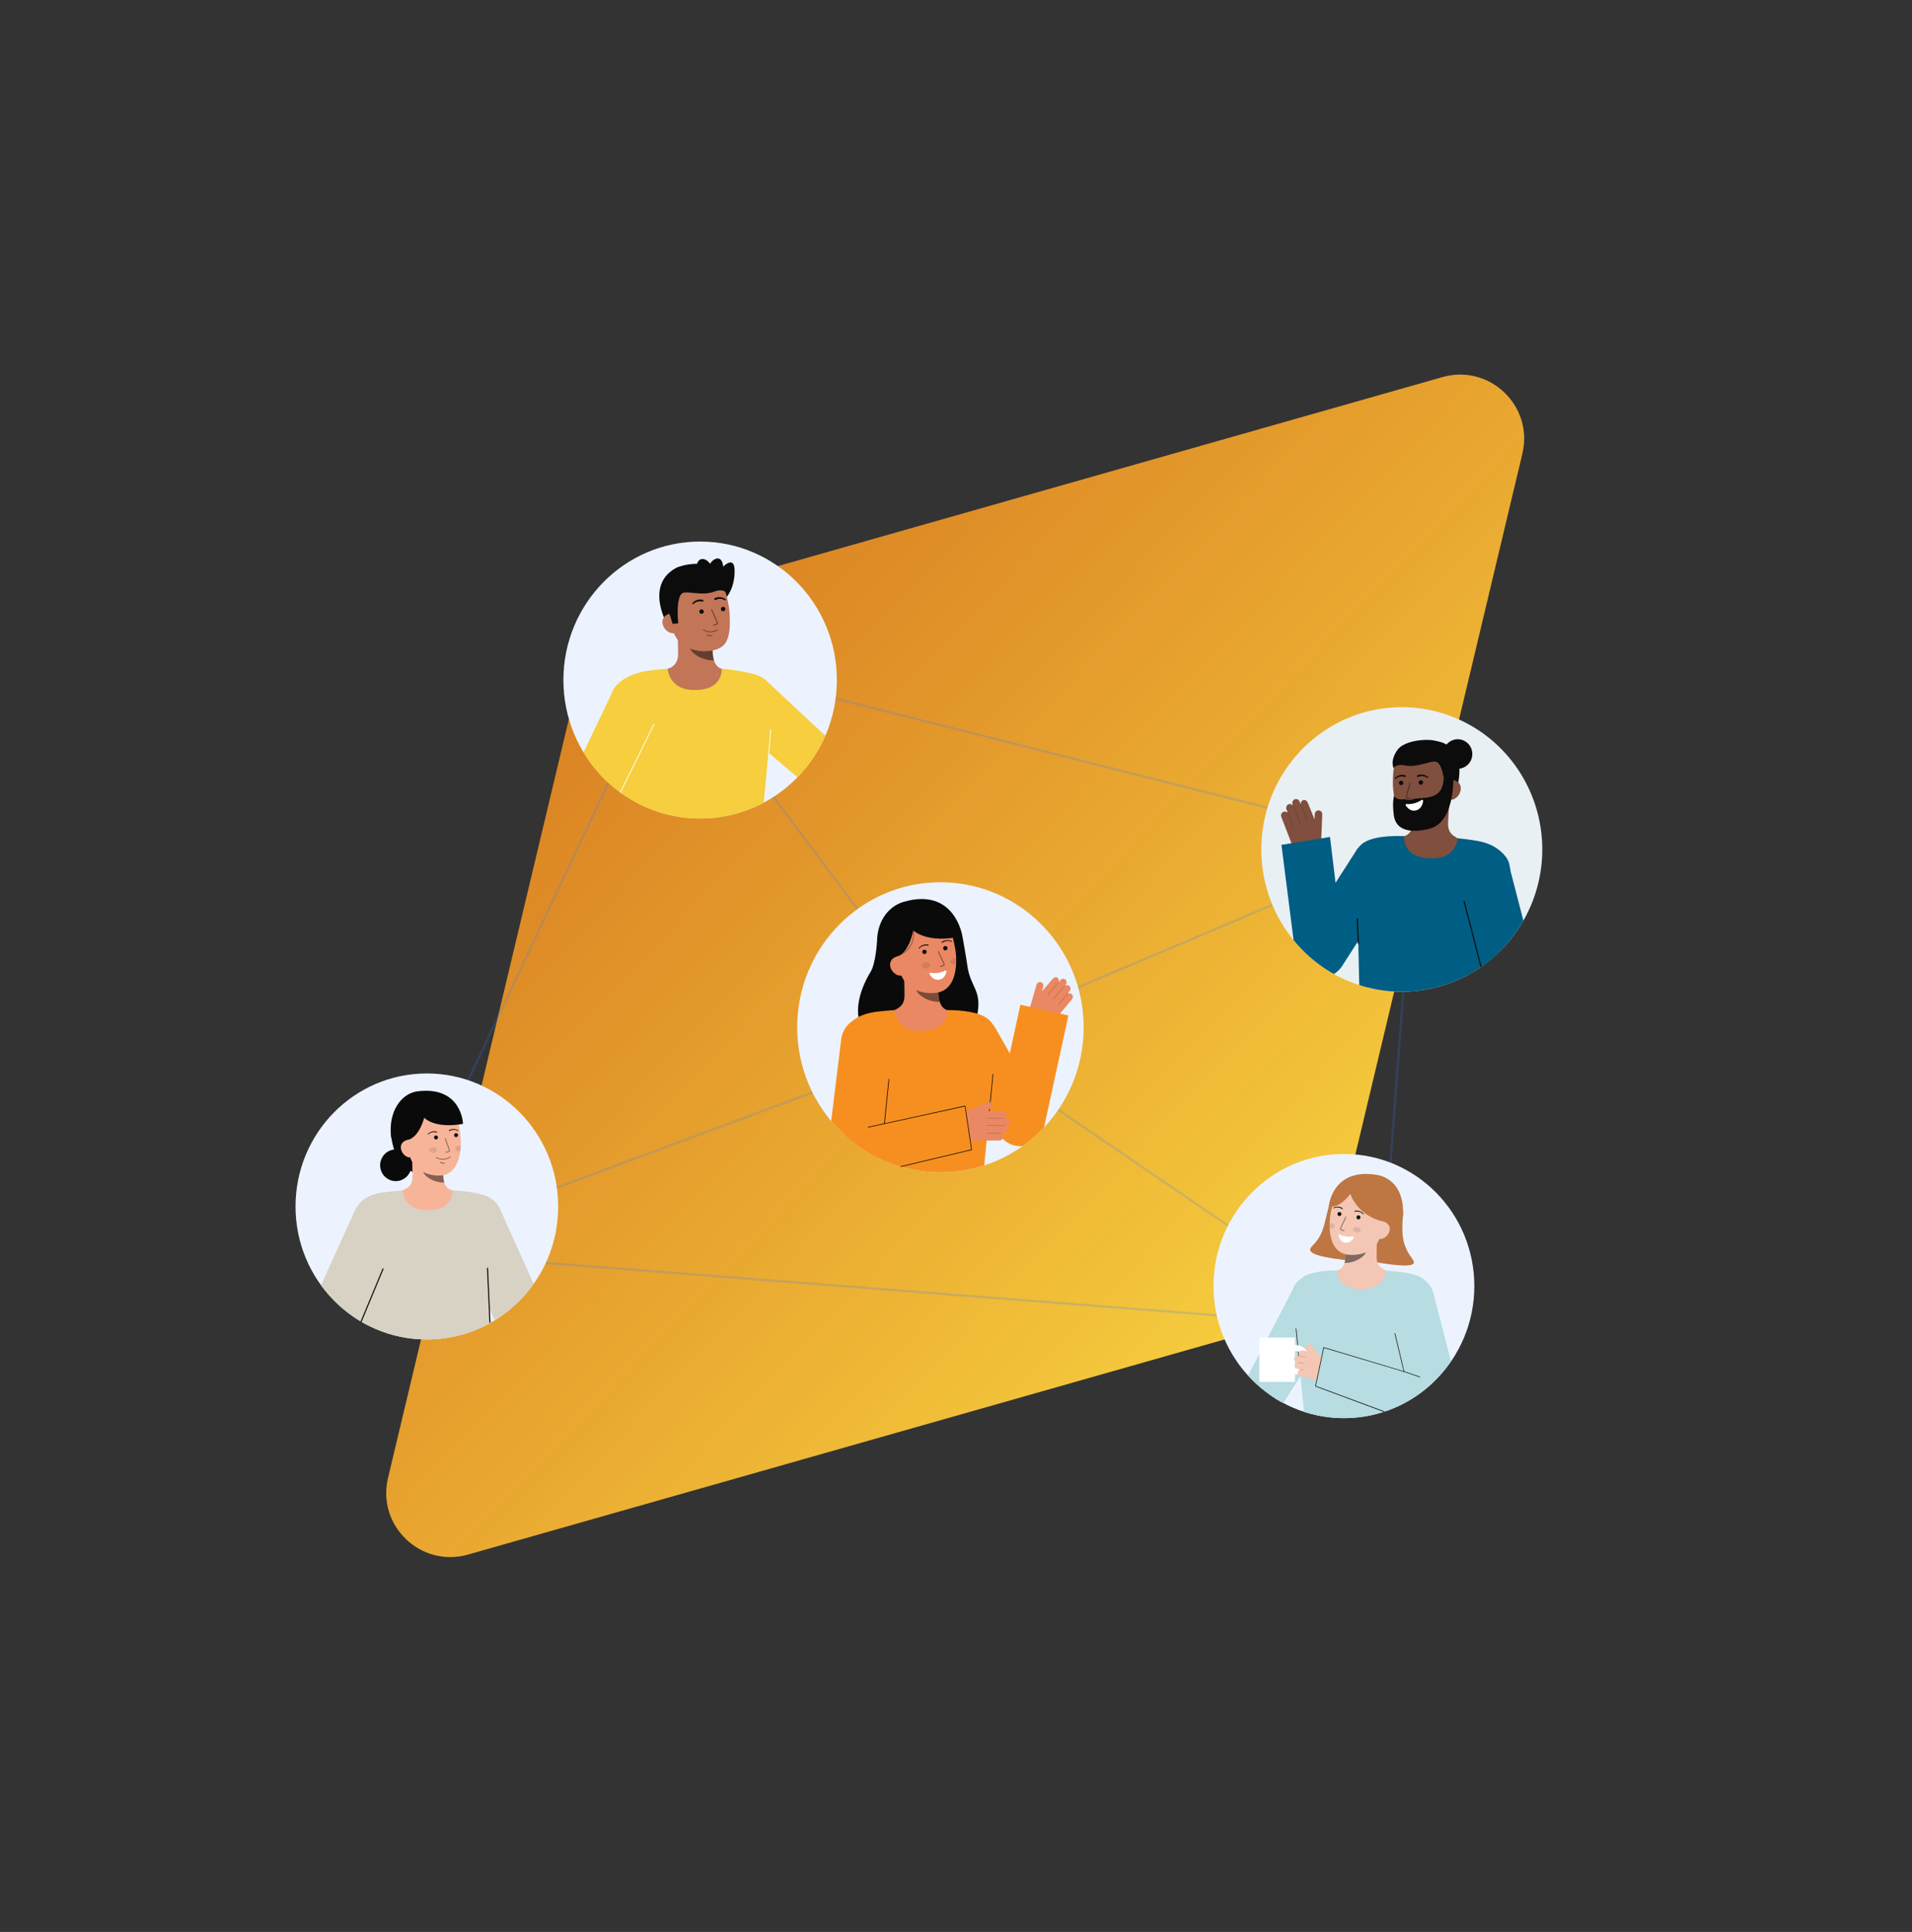 <svg width="771" height="779" viewBox="0 0 771 779" fill="none" xmlns="http://www.w3.org/2000/svg">
<rect x="0" y="0" width="771" height="779" fill="#333333" stroke="none"/>
<path d="M188.705 626.839C169.687 632.247 151.878 615.188 156.462 595.956L235.527 264.215C237.697 255.11 244.615 247.887 253.618 245.327L581.648 152.054C600.665 146.646 618.474 163.704 613.891 182.937L534.825 514.678C532.655 523.783 525.737 531.005 516.734 533.565L188.705 626.839Z" fill="url(#paint0_linear_272_10361)"/>
<path opacity="0.2" d="M269.521 264.188L269.164 264.097L155.714 504.646L555.647 535.913L556.098 535.948L570.752 340.677L570.781 340.293L269.521 264.188ZM384.41 418.883L157.288 503.427L269.5 265.504L384.41 418.883ZM385.076 419.608L554.015 534.867L158.502 503.948L385.076 419.608ZM385.285 418.541L270.545 265.386L568.874 340.75L385.285 418.541ZM555.292 534.639L386.082 419.193L569.797 341.349L555.292 534.639Z" fill="#367CFF"/>
<path d="M621.868 344.743C621.506 354.004 618.936 363.038 614.377 371.074C609.819 379.109 603.407 385.908 595.689 390.888C587.972 395.869 579.179 398.883 570.061 399.673C560.944 400.463 551.773 399.005 543.332 395.425C539.374 393.745 535.619 391.609 532.143 389.059C525.499 384.201 519.969 377.947 515.931 370.724V370.718C511.626 362.993 509.148 354.363 508.693 345.505C508.237 336.646 509.815 327.802 513.304 319.666C516.793 311.53 522.097 304.324 528.799 298.614C535.502 292.904 543.421 288.846 551.933 286.759C560.446 284.672 569.32 284.612 577.859 286.585C586.398 288.557 594.369 292.508 601.146 298.127C607.923 303.746 613.322 310.88 616.917 318.968C620.512 327.057 622.207 335.879 621.867 344.743L621.868 344.743Z" fill="white"/>
<path opacity="0.09" d="M621.868 344.743C621.506 354.004 618.936 363.038 614.377 371.074C609.819 379.109 603.407 385.908 595.689 390.888C587.972 395.869 579.179 398.883 570.061 399.673C560.944 400.463 551.773 399.005 543.332 395.425C539.374 393.745 535.619 391.609 532.143 389.059C525.499 384.201 519.969 377.947 515.931 370.724V370.718C511.626 362.993 509.148 354.363 508.693 345.505C508.237 336.646 509.815 327.802 513.304 319.666C516.793 311.53 522.097 304.324 528.799 298.614C535.502 292.904 543.421 288.846 551.933 286.759C560.446 284.672 569.32 284.612 577.859 286.585C586.398 288.557 594.369 292.508 601.146 298.127C607.923 303.746 613.322 310.88 616.917 318.968C620.512 327.057 622.207 335.879 621.867 344.743L621.868 344.743Z" fill="#005D83"/>
<path d="M578.656 298.828C578.656 298.828 592.199 298.996 587.53 317.897L586.258 317.96L583.676 318.088" fill="#0C0C0C"/>
<path d="M563.534 337.728C563.597 337.722 563.847 349.512 577.378 349.017C586.745 348.675 590.46 338.77 590.675 338.778C589.676 338.522 587.992 338.139 587.554 337.88C586.114 337.023 584.326 336.118 583.963 333.207C583.754 331.529 584.544 323.017 584.466 321.325L570.004 324.002C570.068 327.573 571.154 335.887 566.183 337.156C565.356 337.366 564.466 337.554 563.534 337.728Z" fill="#804F3D"/>
<path opacity="0.52" d="M569.422 333.902C569.675 333.178 569.849 332.428 569.94 331.666C570.165 329.926 570.201 328.167 570.047 326.42C572.977 326.136 575.769 325.026 578.106 323.215C578.334 324.219 579.632 328.63 579.188 329.561C578.354 331.32 574.642 334.108 569.422 333.902Z" fill="#0C0C0C"/>
<path d="M572.706 331.82C578.375 331.409 585.214 327.914 585.452 320.133L585.666 313.114C585.904 305.336 582.06 298.903 574.831 298.676C567.599 298.448 562 304.586 561.763 312.365L561.668 315.473C561.654 316.541 561.711 317.608 561.84 318.668C562.161 321.471 562.66 325.733 564.482 328.644C566.202 331.391 569.084 332.081 572.706 331.82Z" fill="#804F3D"/>
<path d="M584.93 322.491C587.128 322.56 588.983 320.234 589.051 318.009C589.119 315.783 587.374 314.499 585.177 314.431L583.999 315.886L583.041 322.432L584.93 322.491Z" fill="#804F3D"/>
<path d="M562.134 321.018C562.531 321.495 563.04 321.863 563.613 322.09C564.187 322.317 564.808 322.395 565.419 322.317C566.726 322.151 567.593 322.694 568.684 322.585C569.6 322.493 569.758 322.065 571.322 321.971C577.356 321.609 581.884 321.224 582.178 313.555L586.018 310.101C586.018 310.101 587.734 331.352 576.385 334.177C569.41 335.912 562.87 335.277 562.028 328.644C561.345 323.254 562.134 321.018 562.134 321.018Z" fill="#0C0C0C"/>
<path d="M564.993 316.58C565.485 316.58 565.884 316.176 565.884 315.677C565.884 315.179 565.485 314.775 564.993 314.775C564.501 314.775 564.102 315.179 564.102 315.677C564.102 316.176 564.501 316.58 564.993 316.58Z" fill="#0C0C0C"/>
<path d="M572.955 316.412C573.447 316.412 573.846 316.008 573.846 315.509C573.846 315.011 573.447 314.607 572.955 314.607C572.462 314.607 572.063 315.011 572.063 315.509C572.063 316.008 572.462 316.412 572.955 316.412Z" fill="#0C0C0C"/>
<path d="M582.808 318.873C582.808 318.873 582.264 307.85 578.979 307.109C576.792 306.616 571.412 309.671 566.497 308.628C564.348 308.171 562.29 308.674 562.063 309.702C561.973 310.11 560.271 306.498 563.731 302.104C566.484 298.605 575.439 297.621 579.422 298.858C590.453 302.285 585.622 314.924 585.622 314.924L585.059 318.71L582.808 318.873Z" fill="#0C0C0C"/>
<path d="M587.82 309.984C591.066 309.984 593.698 307.319 593.698 304.031C593.698 300.742 591.066 298.077 587.82 298.077C584.573 298.077 581.941 300.742 581.941 304.031C581.941 307.319 584.573 309.984 587.82 309.984Z" fill="#0C0C0C"/>
<g opacity="0.52">
<path d="M568.791 322.23H568.777C568.069 322.209 566.884 322.095 566.897 321.558C566.91 321.114 568.246 316.349 568.398 315.806C568.411 315.76 568.442 315.72 568.484 315.697C568.526 315.673 568.575 315.667 568.621 315.681C568.667 315.694 568.706 315.725 568.73 315.767C568.753 315.81 568.759 315.86 568.745 315.906C568.152 318.017 567.267 321.266 567.258 321.567C567.324 321.696 568.054 321.841 568.787 321.862C568.835 321.862 568.881 321.881 568.915 321.915C568.949 321.948 568.969 321.995 568.969 322.043C568.97 322.091 568.951 322.138 568.918 322.173C568.884 322.207 568.839 322.227 568.791 322.228V322.23Z" fill="#0C0C0C"/>
</g>
<path d="M566.636 312.611C565.904 312.391 565.128 312.375 564.388 312.565C564.024 312.656 563.676 312.801 563.354 312.997C563.036 313.189 562.743 313.42 562.482 313.687C562.437 313.728 562.409 313.785 562.406 313.847C562.403 313.908 562.424 313.968 562.464 314.014C562.505 314.06 562.562 314.088 562.622 314.091C562.683 314.094 562.742 314.073 562.788 314.032L562.802 314.02C563.045 313.798 563.315 313.608 563.605 313.454C563.89 313.301 564.197 313.192 564.515 313.132C565.142 313.007 565.79 313.053 566.394 313.264L566.417 313.273C566.46 313.29 566.505 313.298 566.551 313.296C566.597 313.295 566.642 313.285 566.683 313.266C566.725 313.247 566.762 313.219 566.794 313.185C566.825 313.151 566.849 313.112 566.865 313.068C566.88 313.025 566.887 312.978 566.885 312.932C566.883 312.886 566.872 312.841 566.853 312.799C566.833 312.757 566.806 312.719 566.772 312.688C566.738 312.657 566.698 312.634 566.655 312.618L566.636 312.611Z" fill="#0C0C0C"/>
<path d="M571.887 313.266C572.467 312.996 573.108 312.886 573.744 312.949C574.066 312.977 574.382 313.055 574.681 313.18C574.985 313.305 575.271 313.467 575.534 313.664L575.549 313.674C575.598 313.707 575.657 313.719 575.715 313.708C575.773 313.698 575.824 313.665 575.859 313.617C575.893 313.569 575.908 313.51 575.901 313.451C575.894 313.392 575.865 313.339 575.819 313.301C575.534 313.062 575.22 312.86 574.885 312.7C574.546 312.537 574.185 312.427 573.814 312.372C573.06 312.257 572.288 312.349 571.581 312.64C571.498 312.676 571.433 312.744 571.399 312.829C571.365 312.914 571.365 313.009 571.4 313.094C571.435 313.178 571.501 313.246 571.584 313.281C571.668 313.317 571.761 313.318 571.845 313.284L571.862 313.277L571.887 313.266Z" fill="#0C0C0C"/>
<path d="M607.988 367.167C607.484 371.022 606.992 376.316 606.553 381.79C604.836 383.64 603 385.373 601.058 386.978C599.823 387.994 598.549 388.96 597.235 389.875C590.129 394.788 582.014 398 573.503 399.269C564.992 400.538 556.307 399.83 548.105 397.201C547.993 392.116 547.841 385.257 547.689 378.974C547.516 371.726 547.34 365.236 547.246 363.104C546.858 354.641 544.643 348.995 546.317 344.377C546.818 343.011 547.623 341.779 548.67 340.779C552.571 336.912 562.262 337 566.149 337.153C566.216 337.155 565.015 346.24 577.804 346.131C587.203 346.053 587.908 338.008 587.908 338.008C587.908 338.008 592.54 338.496 595.616 339.037C600.647 339.929 603.918 341.798 606.464 344.589C608.839 347.192 610.24 349.955 607.988 367.167Z" fill="#005D83"/>
<path d="M532.806 338.049L533.193 328.355C533.201 328.142 533.166 327.929 533.089 327.731C533.013 327.532 532.896 327.352 532.746 327.201C532.597 327.051 532.418 326.934 532.221 326.857C532.024 326.781 531.814 326.747 531.604 326.757C531.216 326.789 530.854 326.965 530.587 327.252C530.321 327.539 530.169 327.916 530.161 328.31L530.078 330.389L527.375 323.731C527.088 322.986 526.264 322.257 525.459 322.639C525.14 322.766 524.873 322.998 524.701 323.298C524.529 323.598 524.462 323.949 524.512 324.292C524.505 324.293 524.497 324.294 524.49 324.297C524.485 324.3 524.48 324.303 524.475 324.307L524.032 323.157C523.95 322.944 523.822 322.753 523.657 322.596C523.492 322.44 523.295 322.323 523.08 322.253C522.865 322.184 522.637 322.164 522.414 322.195C522.19 322.226 521.976 322.307 521.787 322.432C521.494 322.635 521.278 322.935 521.176 323.28C521.075 323.625 521.093 323.995 521.229 324.328L521.418 324.817C521.406 324.829 521.397 324.843 521.39 324.858C521.187 324.558 520.885 324.341 520.538 324.245C520.191 324.15 519.822 324.182 519.497 324.337C519.146 324.517 518.874 324.824 518.737 325.198C518.6 325.572 518.607 325.984 518.757 326.353L519.226 327.568C519.207 327.556 519.186 327.548 519.164 327.545C519.142 327.543 519.119 327.546 519.098 327.554C519.074 327.565 519.054 327.582 519.039 327.605C518.785 327.388 518.467 327.262 518.135 327.246C517.803 327.23 517.475 327.325 517.201 327.516C516.917 327.723 516.711 328.02 516.616 328.36C516.52 328.701 516.541 329.064 516.674 329.391L520.631 339.643C521.184 341.078 522.148 342.312 523.398 343.188C524.649 344.064 526.129 344.542 527.65 344.56C528.961 344.576 530.226 344.073 531.177 343.159C532.128 342.245 532.69 340.991 532.743 339.664L532.806 338.049Z" fill="#804F3D"/>
<g opacity="0.2">
<path d="M527.155 330.895C527.12 330.909 527.082 330.908 527.049 330.893C527.015 330.879 526.988 330.851 526.974 330.817L524.413 324.482C524.405 324.464 524.4 324.445 524.399 324.426C524.399 324.407 524.402 324.388 524.409 324.37C524.416 324.352 524.426 324.336 524.44 324.322C524.453 324.308 524.469 324.297 524.487 324.29C524.504 324.283 524.523 324.279 524.542 324.279C524.561 324.28 524.58 324.284 524.597 324.292C524.615 324.3 524.63 324.311 524.643 324.325C524.656 324.34 524.666 324.356 524.672 324.375L527.234 330.71C527.241 330.727 527.244 330.745 527.244 330.764C527.244 330.782 527.24 330.801 527.233 330.818C527.226 330.835 527.216 330.851 527.203 330.864C527.189 330.877 527.174 330.887 527.157 330.894L527.155 330.895Z" fill="#0C0C0C"/>
</g>
<g opacity="0.2">
<path d="M524.427 332.117C524.393 332.13 524.355 332.13 524.321 332.115C524.287 332.1 524.261 332.072 524.247 332.038L521.388 324.968C521.375 324.933 521.375 324.895 521.39 324.861C521.404 324.827 521.431 324.8 521.465 324.785C521.499 324.773 521.536 324.774 521.57 324.788C521.603 324.803 521.63 324.829 521.645 324.863L524.504 331.932C524.518 331.967 524.518 332.006 524.503 332.041C524.489 332.076 524.461 332.103 524.427 332.117V332.117Z" fill="#0C0C0C"/>
</g>
<g opacity="0.2">
<path d="M521.481 333.457C521.446 333.47 521.408 333.469 521.374 333.455C521.341 333.44 521.314 333.412 521.3 333.378L519.02 327.738C519.006 327.704 519.006 327.665 519.02 327.63C519.035 327.595 519.062 327.568 519.096 327.554C519.131 327.54 519.169 327.54 519.203 327.554C519.238 327.569 519.265 327.596 519.279 327.631L521.56 333.269C521.574 333.304 521.574 333.343 521.56 333.378C521.545 333.412 521.518 333.44 521.484 333.454L521.481 333.457Z" fill="#0C0C0C"/>
</g>
<path d="M564.491 353.247L541.196 389.519C540.348 390.838 539.213 391.942 537.879 392.747C535.893 391.638 533.978 390.406 532.142 389.059C528.23 386.2 524.694 382.846 521.621 379.078L516.729 340.657L536.311 337.479L538.543 355.973L547.49 342.044L564.491 353.247Z" fill="#005D83"/>
<path d="M567.222 324.209C569.359 324.353 571.482 323.771 573.256 322.556C573.317 322.514 573.389 322.491 573.463 322.489C573.537 322.487 573.611 322.507 573.674 322.546C573.738 322.584 573.789 322.64 573.822 322.707C573.855 322.775 573.869 322.85 573.861 322.925C573.719 324.203 573.095 326.554 570.447 326.853C568.737 327.046 567.498 325.717 566.874 324.832C566.831 324.771 566.806 324.699 566.802 324.624C566.798 324.549 566.815 324.474 566.852 324.408C566.888 324.343 566.943 324.289 567.008 324.254C567.074 324.219 567.148 324.203 567.222 324.209Z" fill="white"/>
<path d="M614.305 371.244C610.863 377.255 606.375 382.585 601.058 386.978C599.824 387.994 598.549 388.96 597.235 389.875L588.137 354.82L608.627 349.361L614.305 371.244Z" fill="#005D83"/>
<path d="M597.435 389.738C597.37 389.781 597.299 389.83 597.235 389.875C597.171 389.921 597.105 389.967 597.041 390.009L590.106 363.303L590.544 363.188L597.435 389.738Z" fill="#0C0C0C"/>
<path d="M547.745 380.625C547.689 380.623 547.635 380.599 547.595 380.559C547.555 380.519 547.532 380.465 547.529 380.408L547.082 370.456C547.079 370.395 547.1 370.336 547.141 370.291C547.181 370.247 547.237 370.22 547.297 370.217C547.357 370.215 547.415 370.236 547.46 370.277C547.504 370.318 547.53 370.375 547.533 370.435L547.979 380.387C547.982 380.448 547.961 380.507 547.921 380.551C547.881 380.596 547.825 380.623 547.765 380.625H547.745Z" fill="#0C0C0C"/>
<path d="M379.222 472.716C411.115 472.716 436.97 446.531 436.97 414.231C436.97 381.93 411.115 355.745 379.222 355.745C347.328 355.745 321.473 381.93 321.473 414.231C321.473 446.531 347.328 472.716 379.222 472.716Z" fill="white"/>
<path opacity="0.09" d="M436.97 414.229C436.97 425.796 433.583 437.104 427.238 446.722C420.893 456.339 411.874 463.835 401.322 468.262C390.77 472.689 379.159 473.847 367.957 471.59C356.755 469.334 346.465 463.763 338.389 455.584C330.313 447.405 324.813 436.984 322.585 425.639C320.357 414.294 321.501 402.535 325.871 391.848C330.242 381.161 337.644 372.027 347.14 365.601C356.637 359.175 367.802 355.745 379.223 355.745C386.814 355.716 394.336 357.209 401.355 360.139C408.374 363.068 414.751 367.374 420.119 372.811C425.487 378.247 429.739 384.706 432.632 391.815C435.524 398.923 436.998 406.541 436.97 414.229Z" fill="#367CFF"/>
<path d="M353.659 379.735C353.659 379.735 353.079 388.564 351.117 391.767C345.471 400.989 343.835 411.363 349.489 416.784C355.144 422.205 391.209 422.279 393.941 409.813C396.24 399.318 391.305 398.189 390.104 389.532C389.56 385.614 388.065 377.4 388.065 377.4" fill="#0A0A0A"/>
<path d="M384.606 407.984C384.544 407.975 383.853 419.585 370.536 418.575C361.318 417.875 358.031 407.969 357.819 407.969C358.813 407.755 360.487 407.444 360.93 407.206C362.381 406.416 364.177 405.594 364.645 402.738C364.916 401.095 364.457 392.674 364.6 391.009L378.751 394.208C378.554 397.723 377.169 405.876 382.02 407.319C382.824 407.556 383.694 407.775 384.606 407.984Z" fill="#E98862"/>
<path opacity="0.5" d="M378.946 403.986C378.724 403.263 378.582 402.517 378.52 401.762C378.365 400.039 378.396 398.304 378.613 396.588C375.737 396.195 373.027 394.993 370.792 393.119C370.529 394.102 369.084 398.396 369.485 399.33C370.242 401.095 373.794 403.986 378.946 403.986Z" fill="#0C0C0C"/>
<path d="M377.116 400.369C371.537 400.917 364.318 398.655 362.823 391.131L361.473 384.341C359.978 376.816 362.668 369.921 369.664 368.495C376.659 367.069 383.101 372.102 384.596 379.628L385.193 382.634C385.767 385.521 387.071 399.393 377.116 400.369Z" fill="#E98862"/>
<path opacity="0.1" d="M373.57 390.51C374.488 390.399 375.167 389.756 375.086 389.074C375.006 388.392 374.197 387.929 373.279 388.04C372.36 388.151 371.681 388.794 371.762 389.476C371.842 390.158 372.651 390.621 373.57 390.51Z" fill="#0C0C0C"/>
<path opacity="0.1" d="M383.271 387.782C383.354 388.462 384.163 388.923 385.081 388.815C385.24 388.796 385.396 388.76 385.548 388.708C385.59 387.896 385.593 387.115 385.569 386.391C385.314 386.327 385.05 386.312 384.789 386.346C383.871 386.455 383.192 387.098 383.271 387.782Z" fill="#0C0C0C"/>
<path opacity="0.5" d="M379.214 389.887H379.228C379.511 389.826 379.791 389.75 380.066 389.658C380.477 389.521 381.013 389.291 380.94 388.915C380.854 388.486 378.776 384.096 378.539 383.597C378.516 383.556 378.479 383.525 378.436 383.511C378.392 383.497 378.344 383.5 378.302 383.52C378.261 383.54 378.228 383.576 378.212 383.62C378.196 383.663 378.196 383.712 378.214 383.755C379.101 385.627 380.529 388.698 380.586 388.986C380.541 389.121 379.86 389.384 379.157 389.528C379.112 389.538 379.073 389.565 379.047 389.604C379.022 389.642 379.012 389.689 379.019 389.735C379.026 389.781 379.051 389.822 379.087 389.85C379.123 389.879 379.169 389.892 379.214 389.888V389.887Z" fill="#0C0C0C"/>
<path d="M355.891 386.778L362.163 385.538C366.901 383.529 368.245 375.169 368.245 375.169C368.245 375.169 374.091 380.809 388.065 377.399C388.065 377.399 385.029 357.643 364.397 363.639C357.744 365.573 353.031 372.441 353.732 381.537C354.223 387.913 355.891 386.778 355.891 386.778Z" fill="#0A0A0A"/>
<path d="M363.713 393.335C361.587 393.768 359.406 391.816 358.98 389.663C358.554 387.509 360.039 385.971 362.165 385.538L363.547 386.757L365.542 392.962L363.713 393.335Z" fill="#E98862"/>
<path d="M380.047 380.096C380.578 379.715 381.2 379.483 381.85 379.425C382.175 379.394 382.504 379.412 382.825 379.479C383.148 379.546 383.462 379.653 383.758 379.799L383.768 379.803C383.801 379.816 383.837 379.817 383.87 379.804C383.903 379.791 383.929 379.765 383.944 379.733C383.959 379.701 383.962 379.664 383.951 379.63C383.94 379.596 383.916 379.568 383.885 379.551C383.571 379.383 383.236 379.255 382.89 379.172C382.542 379.086 382.183 379.054 381.825 379.076C381.101 379.117 380.4 379.353 379.797 379.761C379.773 379.776 379.753 379.795 379.737 379.818C379.722 379.842 379.711 379.868 379.705 379.895C379.7 379.923 379.7 379.951 379.705 379.979C379.71 380.006 379.721 380.032 379.737 380.055C379.753 380.079 379.773 380.098 379.796 380.114C379.819 380.129 379.845 380.139 379.873 380.144C379.9 380.149 379.928 380.148 379.955 380.141C379.982 380.135 380.007 380.123 380.03 380.107L380.034 380.103L380.047 380.096Z" fill="#0C0C0C"/>
<path d="M374.317 380.898C373.605 380.755 372.868 380.808 372.183 381.051C371.844 381.169 371.525 381.339 371.236 381.553C370.948 381.765 370.688 382.012 370.46 382.289C370.437 382.317 370.426 382.352 370.428 382.388C370.43 382.424 370.446 382.458 370.473 382.483C370.499 382.507 370.534 382.52 370.57 382.519C370.605 382.518 370.639 382.503 370.664 382.477L370.671 382.469C370.89 382.219 371.139 381.998 371.413 381.812C371.683 381.625 371.98 381.48 372.293 381.383C372.915 381.185 373.577 381.158 374.212 381.304L374.228 381.308C374.255 381.315 374.283 381.316 374.31 381.313C374.337 381.309 374.363 381.299 374.387 381.285C374.411 381.271 374.431 381.252 374.448 381.229C374.464 381.207 374.476 381.181 374.482 381.154C374.489 381.127 374.49 381.099 374.486 381.072C374.481 381.044 374.471 381.018 374.457 380.994C374.442 380.97 374.423 380.95 374.4 380.934C374.378 380.918 374.353 380.906 374.326 380.9L374.317 380.898Z" fill="#0C0C0C"/>
<path d="M362.168 385.434C366.384 383.845 367.783 380.896 368.214 378.702C368.493 377.238 368.467 375.732 368.137 374.28L368.007 374.316C368.331 375.75 368.356 377.236 368.08 378.68C367.655 380.838 366.277 383.74 362.121 385.306L362.168 385.434Z" fill="#0C0C0C"/>
<path d="M415.47 405.671L417.994 396.998C418.05 396.807 418.144 396.63 418.27 396.479C418.397 396.327 418.553 396.203 418.73 396.116C418.906 396.029 419.098 395.98 419.294 395.972C419.49 395.964 419.685 395.998 419.868 396.071C420.201 396.216 420.468 396.481 420.619 396.815C420.77 397.149 420.793 397.527 420.683 397.877L420.142 399.737L424.494 394.679C424.968 394.108 425.91 393.715 426.507 394.296C426.751 394.504 426.919 394.79 426.982 395.107C427.045 395.424 427 395.753 426.855 396.041C426.861 396.044 426.867 396.048 426.873 396.053C426.876 396.057 426.88 396.061 426.883 396.066L427.614 395.185C427.749 395.022 427.919 394.892 428.11 394.804C428.302 394.716 428.51 394.672 428.721 394.676C428.931 394.68 429.138 394.731 429.326 394.826C429.514 394.921 429.679 395.058 429.809 395.225C430.008 395.494 430.11 395.823 430.097 396.158C430.085 396.494 429.96 396.815 429.742 397.067L429.431 397.442C429.438 397.456 429.442 397.472 429.442 397.488C429.711 397.284 430.041 397.184 430.376 397.205C430.711 397.226 431.027 397.366 431.268 397.602C431.525 397.867 431.674 398.22 431.685 398.592C431.696 398.963 431.568 399.325 431.327 399.605L430.553 400.536C430.574 400.53 430.595 400.53 430.615 400.534C430.635 400.538 430.654 400.548 430.67 400.561C430.688 400.578 430.701 400.6 430.708 400.625C430.997 400.511 431.314 400.496 431.612 400.583C431.91 400.67 432.171 400.854 432.356 401.106C432.545 401.375 432.639 401.7 432.622 402.029C432.606 402.358 432.48 402.672 432.266 402.92L425.746 410.772C424.834 411.87 423.619 412.667 422.256 413.061C420.894 413.456 419.446 413.429 418.099 412.984C416.938 412.601 415.969 411.774 415.4 410.679C414.831 409.584 414.705 408.308 415.051 407.121L415.47 405.671Z" fill="#E98862"/>
<g opacity="0.2">
<path d="M422.57 401.071C422.596 401.092 422.63 401.102 422.663 401.1C422.697 401.097 422.728 401.081 422.75 401.056L426.882 396.241C426.905 396.214 426.916 396.18 426.914 396.145C426.911 396.11 426.895 396.077 426.869 396.055C426.843 396.032 426.809 396.02 426.774 396.023C426.74 396.025 426.708 396.041 426.685 396.068L422.553 400.882C422.542 400.895 422.534 400.91 422.528 400.927C422.523 400.943 422.521 400.961 422.522 400.978C422.523 400.995 422.528 401.012 422.535 401.028C422.543 401.043 422.554 401.057 422.566 401.068L422.57 401.071Z" fill="#0C0C0C"/>
</g>
<g opacity="0.2">
<path d="M424.616 402.974C424.643 402.996 424.676 403.006 424.71 403.004C424.743 403.001 424.775 402.985 424.797 402.959L429.408 397.586C429.419 397.573 429.427 397.558 429.433 397.541C429.438 397.525 429.44 397.507 429.439 397.49C429.438 397.473 429.433 397.456 429.426 397.44C429.418 397.425 429.407 397.411 429.394 397.4C429.368 397.378 429.334 397.367 429.3 397.37C429.266 397.372 429.234 397.388 429.211 397.413L424.603 402.786C424.592 402.799 424.583 402.814 424.578 402.831C424.572 402.847 424.57 402.865 424.571 402.882C424.573 402.899 424.577 402.916 424.585 402.932C424.592 402.947 424.603 402.961 424.616 402.972L424.616 402.974Z" fill="#0C0C0C"/>
</g>
<g opacity="0.2">
<path d="M426.821 405.05C426.847 405.071 426.881 405.082 426.914 405.079C426.948 405.076 426.979 405.06 427.001 405.035L430.68 400.749C430.7 400.722 430.71 400.689 430.706 400.655C430.703 400.621 430.687 400.59 430.662 400.568C430.637 400.546 430.604 400.534 430.571 400.536C430.537 400.537 430.506 400.551 430.483 400.576L426.804 404.862C426.793 404.875 426.785 404.89 426.779 404.906C426.774 404.923 426.772 404.94 426.773 404.958C426.774 404.975 426.779 404.992 426.786 405.007C426.794 405.023 426.805 405.037 426.817 405.048L426.821 405.05Z" fill="#0C0C0C"/>
</g>
<path d="M430.832 409.458L421.073 454.296C421.051 454.397 421.028 454.502 421.001 454.602C418.809 456.925 416.435 459.064 413.902 460.997C413.392 461.381 412.883 461.76 412.36 462.125C412.037 462.162 411.712 462.18 411.386 462.18C409.647 462.18 407.939 461.716 406.432 460.835C404.926 459.955 403.675 458.688 402.804 457.163L384.206 424.571L401.38 414.524L407.199 424.722L411.463 405.133L430.832 409.458Z" fill="#F78F20"/>
<path d="M400.798 429.9C400.74 430.612 400.623 431.881 400.46 433.552C399.649 442.093 397.751 461.13 396.872 469.927C385.768 473.522 373.852 473.644 362.678 470.278H362.674C354.422 467.777 346.828 463.434 340.452 457.569C340.488 449.703 340.375 440.856 339.852 435.168C338.288 418.172 339.766 415.511 342.196 413.05C342.394 412.849 342.602 412.653 342.809 412.461C345.32 410.152 348.47 408.645 353.064 408.015C356.102 407.6 360.672 407.298 360.672 407.298C360.672 407.298 361.06 415.232 370.287 415.67C382.849 416.269 382.011 407.298 382.074 407.298C385.234 407.298 392.266 407.499 396.701 409.786C396.706 409.786 396.706 409.786 396.71 409.791C397.603 410.231 398.416 410.822 399.113 411.539C404.193 416.99 401.686 419.321 400.798 429.9Z" fill="#F78F20"/>
<path d="M381.085 391.37C379.272 392.303 377.204 392.598 375.207 392.209C375.138 392.195 375.066 392.202 375.001 392.229C374.936 392.255 374.879 392.3 374.838 392.358C374.797 392.415 374.772 392.484 374.768 392.555C374.764 392.626 374.78 392.697 374.814 392.759C375.41 393.822 376.822 395.638 379.244 394.898C380.808 394.42 381.399 392.79 381.619 391.782C381.634 391.712 381.629 391.639 381.605 391.572C381.58 391.505 381.538 391.447 381.482 391.403C381.425 391.36 381.358 391.334 381.288 391.328C381.218 391.322 381.147 391.336 381.085 391.37Z" fill="white"/>
<path d="M381.198 383.205C381.682 383.205 382.074 382.808 382.074 382.318C382.074 381.828 381.682 381.431 381.198 381.431C380.714 381.431 380.322 381.828 380.322 382.318C380.322 382.808 380.714 383.205 381.198 383.205Z" fill="#0C0C0C"/>
<path d="M372.781 384.697C373.264 384.697 373.656 384.3 373.656 383.81C373.656 383.32 373.264 382.923 372.781 382.923C372.297 382.923 371.905 383.32 371.905 383.81C371.905 384.3 372.297 384.697 372.781 384.697Z" fill="#0C0C0C"/>
<path d="M398.861 449.048C398.856 449.048 398.85 449.048 398.844 449.048C398.809 449.043 398.777 449.024 398.755 448.995C398.733 448.966 398.724 448.93 398.729 448.894L400.277 433.094C400.279 433.076 400.285 433.059 400.294 433.043C400.303 433.027 400.315 433.014 400.329 433.003C400.343 432.992 400.359 432.984 400.377 432.98C400.394 432.975 400.412 432.975 400.43 432.977C400.465 432.982 400.498 433.001 400.519 433.03C400.541 433.059 400.55 433.096 400.545 433.132L398.997 448.931C398.992 448.964 398.976 448.994 398.951 449.015C398.926 449.037 398.894 449.048 398.861 449.048Z" fill="#0C0C0C"/>
<path d="M389.489 448.288L397.952 444.46C398.138 444.376 398.339 444.333 398.543 444.332C398.746 444.331 398.947 444.373 399.134 444.455C399.32 444.537 399.488 444.658 399.626 444.809C399.764 444.961 399.869 445.139 399.936 445.334C400.047 445.698 400.021 446.09 399.863 446.436C399.705 446.781 399.425 447.055 399.079 447.204L397.265 448.025L404.141 448.097C404.907 448.091 405.848 448.58 405.797 449.449C405.799 449.785 405.689 450.111 405.485 450.376C405.28 450.64 404.993 450.826 404.67 450.904C404.672 450.911 404.673 450.918 404.674 450.925C404.673 450.931 404.672 450.937 404.67 450.942L405.85 450.934C406.068 450.933 406.283 450.98 406.481 451.074C406.679 451.168 406.853 451.305 406.992 451.475C407.131 451.646 407.23 451.846 407.283 452.06C407.336 452.274 407.341 452.498 407.298 452.714C407.222 453.054 407.034 453.358 406.764 453.574C406.494 453.79 406.16 453.905 405.816 453.901L405.314 453.905C405.307 453.92 405.298 453.933 405.287 453.945C405.627 454.022 405.928 454.219 406.137 454.501C406.347 454.782 406.45 455.13 406.43 455.482C406.396 455.866 406.22 456.223 405.938 456.482C405.655 456.741 405.287 456.883 404.906 456.879L403.66 456.887C403.678 456.9 403.692 456.916 403.702 456.936C403.712 456.955 403.718 456.977 403.718 456.998C403.717 457.024 403.709 457.049 403.694 457.07C403.978 457.225 404.204 457.469 404.337 457.766C404.471 458.063 404.504 458.396 404.432 458.714C404.35 459.046 404.16 459.34 403.892 459.549C403.625 459.758 403.295 459.87 402.958 459.866L392.442 459.941C390.971 459.952 389.53 459.517 388.304 458.693C387.079 457.869 386.124 456.693 385.563 455.316C385.078 454.129 385.07 452.797 385.54 451.603C386.01 450.41 386.921 449.449 388.08 448.925L389.489 448.288Z" fill="#E98862"/>
<g opacity="0.2">
<path d="M397.864 450.866C397.864 450.902 397.878 450.937 397.903 450.962C397.929 450.988 397.963 451.003 397.999 451.003L404.539 451.062C404.574 451.063 404.609 451.048 404.634 451.023C404.66 450.998 404.675 450.963 404.675 450.927C404.675 450.89 404.661 450.855 404.636 450.83C404.611 450.804 404.577 450.789 404.541 450.789L398 450.729C397.964 450.729 397.93 450.743 397.905 450.769C397.879 450.795 397.865 450.829 397.865 450.866H397.864Z" fill="#0C0C0C"/>
</g>
<g opacity="0.2">
<path d="M397.758 453.787C397.758 453.824 397.772 453.858 397.797 453.884C397.823 453.91 397.857 453.924 397.893 453.924L405.191 453.991C405.227 453.991 405.261 453.976 405.286 453.95C405.312 453.925 405.326 453.89 405.326 453.854C405.325 453.818 405.31 453.784 405.285 453.758C405.26 453.733 405.226 453.718 405.191 453.717L397.893 453.651C397.857 453.651 397.822 453.665 397.797 453.691C397.772 453.716 397.758 453.751 397.758 453.787Z" fill="#0C0C0C"/>
</g>
<g opacity="0.2">
<path d="M397.625 456.948C397.625 456.984 397.639 457.019 397.665 457.044C397.69 457.07 397.724 457.084 397.76 457.084L403.582 457.138C403.618 457.138 403.652 457.123 403.677 457.098C403.703 457.072 403.717 457.037 403.717 457.001C403.717 456.965 403.703 456.93 403.677 456.904C403.652 456.879 403.618 456.864 403.582 456.864L397.76 456.811C397.724 456.811 397.69 456.826 397.665 456.851C397.639 456.877 397.625 456.912 397.625 456.948V456.948Z" fill="#0C0C0C"/>
</g>
<path d="M391.914 463.549L362.678 470.278H362.674C354.422 467.777 346.829 463.434 340.452 457.569C339.767 456.939 339.097 456.294 338.442 455.633C337.3 454.479 336.207 453.278 335.165 452.032L339.257 418.688C339.704 416.001 341.186 413.602 343.379 412.022C345.571 410.441 348.294 409.807 350.948 410.259C353.602 410.711 355.969 412.213 357.53 414.433C359.091 416.653 359.717 419.411 359.271 422.098L356.683 453.406L389.282 445.932L391.914 463.549Z" fill="#F78F20"/>
<path d="M350.089 454.636C350.071 454.637 350.053 454.635 350.037 454.629C350.02 454.624 350.004 454.615 349.991 454.603C349.977 454.591 349.966 454.577 349.958 454.561C349.95 454.545 349.945 454.527 349.944 454.509C349.942 454.491 349.945 454.473 349.95 454.456C349.956 454.439 349.965 454.423 349.976 454.409C349.988 454.396 350.002 454.384 350.018 454.376C350.034 454.368 350.051 454.363 350.069 454.362L356.605 452.947C356.622 452.944 356.64 452.945 356.658 452.949C356.675 452.953 356.691 452.961 356.705 452.972C356.72 452.983 356.732 452.996 356.741 453.011C356.75 453.027 356.756 453.044 356.759 453.062C356.762 453.08 356.761 453.098 356.756 453.115C356.752 453.133 356.744 453.149 356.734 453.164C356.723 453.178 356.71 453.19 356.695 453.2C356.679 453.209 356.662 453.215 356.645 453.217L350.107 454.633C350.101 454.634 350.095 454.635 350.089 454.636Z" fill="#0C0C0C"/>
<path d="M391.915 463.55C391.922 463.585 391.916 463.621 391.897 463.652C391.879 463.682 391.85 463.705 391.816 463.714L363.414 470.493C363.233 470.442 363.057 470.393 362.882 470.337L391.617 463.486L389.057 446.138L356.652 453.218C356.631 453.222 356.61 453.22 356.59 453.214C356.569 453.208 356.551 453.197 356.535 453.182C356.522 453.166 356.512 453.147 356.505 453.127C356.499 453.106 356.497 453.085 356.499 453.064L358.316 435.173C358.319 435.155 358.325 435.138 358.335 435.123C358.345 435.108 358.357 435.095 358.372 435.085C358.387 435.075 358.403 435.067 358.42 435.064C358.438 435.06 358.456 435.06 358.473 435.063C358.509 435.069 358.54 435.088 358.561 435.117C358.582 435.146 358.591 435.183 358.586 435.219L356.797 452.927L389.116 445.832C389.133 445.827 389.151 445.827 389.169 445.83C389.187 445.833 389.204 445.84 389.219 445.851C389.235 445.859 389.248 445.871 389.259 445.885C389.27 445.899 389.278 445.915 389.282 445.932L391.915 463.55Z" fill="#0C0C0C"/>
<path d="M172.126 540.102C201.37 540.102 225.077 516.092 225.077 486.474C225.077 456.856 201.37 432.846 172.126 432.846C142.881 432.846 119.174 456.856 119.174 486.474C119.174 516.092 142.881 540.102 172.126 540.102Z" fill="white"/>
<path opacity="0.09" d="M172.126 540.102C201.37 540.102 225.077 516.092 225.077 486.474C225.077 456.856 201.37 432.846 172.126 432.846C142.881 432.846 119.174 456.856 119.174 486.474C119.174 516.092 142.881 540.102 172.126 540.102Z" fill="#367CFF"/>
<path d="M157.544 456.058C157.544 456.058 158.118 472.209 168.762 472.952L170.565 451.653L157.544 456.058Z" fill="#0A0A0A"/>
<path d="M159.594 476.25C163.077 476.25 165.9 473.391 165.9 469.863C165.9 466.336 163.077 463.477 159.594 463.477C156.111 463.477 153.288 466.336 153.288 469.863C153.288 473.391 156.111 476.25 159.594 476.25Z" fill="#0A0A0A"/>
<path d="M184.267 480.448C184.211 480.44 183.588 490.913 171.575 490C163.258 489.371 160.293 480.434 160.103 480.434C161.053 480.274 161.99 480.044 162.908 479.745C164.217 479.033 165.837 478.291 166.259 475.716C166.503 474.231 166.09 466.636 166.217 465.134L178.983 468.02C178.803 471.192 177.556 478.546 181.932 479.848C182.66 480.063 183.444 480.261 184.267 480.448Z" fill="#F8B499"/>
<path opacity="0.5" d="M179.162 476.841C178.962 476.187 178.833 475.514 178.778 474.832C178.637 473.278 178.665 471.713 178.861 470.165C176.266 469.81 173.822 468.726 171.805 467.034C171.568 467.921 170.265 471.795 170.626 472.637C171.308 474.233 174.514 476.841 179.162 476.841Z" fill="#0C0C0C"/>
<path d="M177.162 474.019C172.106 474.085 165.785 471.501 165.001 464.622L164.295 458.414C163.511 451.535 166.443 445.54 172.838 444.794C179.233 444.048 184.648 449.065 185.432 455.944L185.745 458.692C186.045 461.333 186.183 473.903 177.162 474.019Z" fill="#F8B499"/>
<path d="M183.912 458.508C184.35 458.508 184.705 458.148 184.705 457.705C184.705 457.261 184.35 456.902 183.912 456.902C183.474 456.902 183.119 457.261 183.119 457.705C183.119 458.148 183.474 458.508 183.912 458.508Z" fill="#0C0C0C"/>
<path d="M175.807 459.446C176.245 459.446 176.6 459.087 176.6 458.643C176.6 458.2 176.245 457.84 175.807 457.84C175.369 457.84 175.014 458.2 175.014 458.643C175.014 459.087 175.369 459.446 175.807 459.446Z" fill="#0C0C0C"/>
<path opacity="0.5" d="M179.83 464.756H179.842C180.102 464.724 180.359 464.677 180.613 464.617C180.992 464.523 181.493 464.359 181.453 464.014C181.408 463.623 179.867 459.517 179.691 459.051C179.684 459.031 179.672 459.012 179.658 458.997C179.643 458.981 179.626 458.968 179.606 458.959C179.587 458.951 179.566 458.946 179.544 458.945C179.523 458.945 179.502 458.948 179.482 458.956C179.462 458.964 179.444 458.975 179.428 458.99C179.413 459.005 179.4 459.023 179.392 459.042C179.383 459.062 179.378 459.083 179.378 459.105C179.377 459.126 179.381 459.148 179.388 459.168C180.046 460.916 181.101 463.788 181.131 464.053C180.725 464.284 180.27 464.413 179.805 464.43C179.762 464.433 179.722 464.454 179.694 464.487C179.666 464.52 179.652 464.563 179.656 464.606C179.659 464.65 179.679 464.69 179.712 464.719C179.744 464.747 179.787 464.761 179.83 464.758V464.756Z" fill="#0C0C0C"/>
<path opacity="0.5" d="M178.686 467.618C179.725 467.558 180.735 467.252 181.635 466.725C181.671 466.702 181.696 466.667 181.707 466.626C181.717 466.586 181.712 466.542 181.692 466.505C181.672 466.468 181.638 466.44 181.598 466.428C181.559 466.415 181.516 466.418 181.478 466.437C179.533 467.526 177.674 467.589 176.101 466.619C176.069 466.599 176.036 466.58 176.002 466.563C175.963 466.547 175.92 466.548 175.881 466.564C175.843 466.58 175.812 466.611 175.795 466.649C175.778 466.688 175.776 466.732 175.79 466.772C175.804 466.812 175.833 466.844 175.87 466.863C175.882 466.87 175.903 466.883 175.932 466.9C176.759 467.412 177.718 467.662 178.686 467.618Z" fill="#0C0C0C"/>
<path d="M159.096 460.178L164.826 459.542C169.234 458.101 171.065 450.686 171.065 450.686C171.065 450.686 175.015 455.235 186.72 453.158C186.72 453.158 186.267 437.875 168.465 440.027C162.267 440.777 157.593 447.072 157.544 455.303C157.511 461.071 159.096 460.178 159.096 460.178Z" fill="#0A0A0A"/>
<path d="M165.638 466.672C163.694 466.9 161.879 464.977 161.655 463.009C161.431 461.04 162.882 459.771 164.826 459.544L165.977 460.746L167.308 466.476L165.638 466.672Z" fill="#F8B499"/>
<path d="M181.108 455.701C181.681 455.379 182.329 455.22 182.984 455.239C183.307 455.246 183.628 455.302 183.935 455.406C184.239 455.508 184.53 455.648 184.801 455.823C184.828 455.84 184.847 455.868 184.855 455.899C184.862 455.931 184.858 455.964 184.842 455.992C184.826 456.02 184.8 456.041 184.769 456.05C184.738 456.059 184.705 456.056 184.677 456.041L184.669 456.037C184.413 455.883 184.138 455.762 183.853 455.677C183.57 455.592 183.275 455.55 182.98 455.554C182.392 455.557 181.816 455.717 181.309 456.019L181.297 456.027C181.276 456.041 181.252 456.05 181.228 456.055C181.203 456.059 181.178 456.059 181.153 456.053C181.129 456.047 181.106 456.037 181.086 456.022C181.065 456.007 181.048 455.989 181.035 455.967C181.022 455.945 181.013 455.921 181.01 455.896C181.006 455.871 181.008 455.845 181.014 455.821C181.02 455.796 181.031 455.773 181.047 455.753C181.062 455.733 181.081 455.716 181.103 455.704L181.108 455.701Z" fill="#0C0C0C"/>
<path d="M175.972 456.657C175.412 456.477 174.814 456.451 174.241 456.582C173.952 456.646 173.674 456.753 173.417 456.901C173.158 457.048 172.917 457.228 172.702 457.435L172.695 457.442C172.67 457.46 172.64 457.469 172.61 457.466C172.579 457.463 172.551 457.449 172.53 457.427C172.509 457.404 172.497 457.375 172.496 457.344C172.496 457.313 172.506 457.283 172.526 457.259C172.75 457.027 173.003 456.825 173.278 456.657C173.554 456.487 173.854 456.36 174.167 456.279C174.802 456.113 175.468 456.122 176.098 456.305C176.122 456.312 176.145 456.323 176.165 456.338C176.185 456.354 176.202 456.373 176.214 456.395C176.226 456.417 176.234 456.442 176.237 456.467C176.24 456.492 176.238 456.518 176.231 456.542C176.223 456.567 176.211 456.589 176.195 456.609C176.179 456.628 176.16 456.644 176.137 456.656C176.115 456.668 176.091 456.675 176.066 456.677C176.041 456.678 176.015 456.675 175.992 456.667H175.987L175.972 456.657Z" fill="#0C0C0C"/>
<path opacity="0.52" d="M178.795 469.174C178.983 469.166 179.17 469.142 179.354 469.102C179.395 469.092 179.43 469.066 179.452 469.03C179.475 468.994 179.482 468.95 179.474 468.908C179.465 468.867 179.441 468.83 179.406 468.806C179.371 468.782 179.328 468.773 179.286 468.78C178.999 468.865 178.697 468.887 178.401 468.845C178.105 468.802 177.821 468.696 177.568 468.533C177.535 468.506 177.492 468.493 177.449 468.497C177.406 468.501 177.367 468.523 177.34 468.556C177.312 468.59 177.299 468.634 177.304 468.677C177.308 468.72 177.329 468.76 177.363 468.788C177.782 469.08 178.288 469.217 178.795 469.174Z" fill="#0C0C0C"/>
<path opacity="0.1" d="M174.71 464.884C175.543 464.854 176.202 464.328 176.18 463.709C176.159 463.089 175.466 462.611 174.632 462.641C173.798 462.67 173.14 463.197 173.161 463.816C173.183 464.435 173.876 464.913 174.71 464.884Z" fill="#0C0C0C"/>
<path opacity="0.1" d="M183.632 463.174C183.655 463.793 184.348 464.27 185.182 464.242C185.326 464.237 185.469 464.216 185.609 464.181C185.708 463.454 185.768 462.752 185.801 462.1C185.577 462.023 185.34 461.989 185.103 461.999C184.271 462.027 183.613 462.552 183.632 463.174Z" fill="#0C0C0C"/>
<path d="M202.209 491.478C202.173 495.135 200.934 499.495 200.492 504.763C200.375 506.169 197.395 510.236 196.962 514.76C196.417 520.521 197.63 529.505 197.792 533.39C189.416 538.084 179.941 540.393 170.374 540.072C160.807 539.75 151.504 536.81 143.454 531.564C143.237 521.585 142.98 509.264 142.651 506.31C141.583 496.559 141.871 490.392 143.413 487.507C145.933 482.796 150.418 481.358 155.11 480.709C157.977 480.317 162.282 480.038 162.282 480.038C162.282 480.038 162.647 487.511 171.346 487.927C183.187 488.493 182.399 480.038 182.457 480.038C186.753 480.038 194.893 481.079 198.013 483.234C201.321 485.512 202.25 488.214 202.209 491.478Z" fill="#D7D2C4"/>
<path d="M161.299 497.166L145.234 532.672C139.066 528.984 133.7 524.069 129.458 518.223L142.859 488.605L161.299 497.166Z" fill="#D7D2C4"/>
<path d="M215.187 517.686C212.04 522.133 208.241 526.068 203.923 529.355C202.501 530.441 201.025 531.453 199.501 532.386L183.012 495.673L201.475 487.164L215.187 517.686Z" fill="#D7D2C4"/>
<path d="M282.327 330.036C312.775 330.036 337.458 305.038 337.458 274.201C337.458 243.364 312.775 218.366 282.327 218.366C251.879 218.366 227.196 243.364 227.196 274.201C227.196 305.038 251.879 330.036 282.327 330.036Z" fill="white"/>
<path opacity="0.09" d="M282.327 330.036C312.775 330.036 337.458 305.038 337.458 274.201C337.458 243.364 312.775 218.366 282.327 218.366C251.879 218.366 227.196 243.364 227.196 274.201C227.196 305.038 251.879 330.036 282.327 330.036Z" fill="#367CFF"/>
<path d="M292.987 240.766C292.987 240.766 296.478 236.934 296.208 229.635C295.999 223.984 291.62 228.473 291.62 228.473C291.62 228.473 291.43 224.405 288.645 225.323C285.859 226.24 285.003 230.707 285.003 230.707" fill="#0C0C0C"/>
<path d="M273.958 228.496C273.958 228.496 260.054 232.634 268.657 251.153L269.927 251.008L272.504 250.714" fill="#0C0C0C"/>
<path d="M293.661 270.362C293.598 270.354 292.894 282.168 279.343 281.136C269.962 280.424 266.617 270.344 266.402 270.344C267.414 270.126 268.664 269.796 269.16 269.683C270.243 269.428 271.224 268.846 271.972 268.013C272.72 267.18 273.2 266.137 273.348 265.021C273.622 263.347 273.156 254.78 273.3 253.086L287.699 256.341C287.498 259.919 286.09 268.214 291.026 269.683C291.848 269.926 292.733 270.15 293.661 270.362Z" fill="#C27557"/>
<path opacity="0.52" d="M287.902 266.293C287.677 265.557 287.531 264.798 287.469 264.029C287.311 262.276 287.342 260.511 287.563 258.765C284.636 258.365 281.879 257.141 279.604 255.233C279.337 256.234 277.866 260.604 278.273 261.554C279.043 263.351 282.66 266.293 287.902 266.293Z" fill="#0C0C0C"/>
<path d="M285.551 262.531C279.872 263.049 272.54 260.698 271.07 253.03L269.744 246.112C268.274 238.443 271.059 231.447 278.187 230.045C285.315 228.643 291.835 233.811 293.305 241.479L293.891 244.542C294.075 245.597 294.187 246.663 294.227 247.734C294.354 250.564 294.537 254.866 293.194 258.046C291.926 261.049 289.181 262.201 285.551 262.531Z" fill="#C27557"/>
<path opacity="0.5" d="M286.41 254.95C287.45 254.93 288.471 254.663 289.391 254.171C289.411 254.162 289.428 254.149 289.443 254.132C289.458 254.116 289.47 254.097 289.477 254.076C289.484 254.055 289.487 254.033 289.486 254.01C289.484 253.988 289.479 253.967 289.469 253.947C289.459 253.927 289.445 253.909 289.428 253.895C289.411 253.881 289.392 253.87 289.371 253.864C289.35 253.857 289.328 253.855 289.306 253.857C289.284 253.86 289.263 253.866 289.244 253.877C287.261 254.89 285.4 254.881 283.864 253.853C283.833 253.831 283.801 253.811 283.768 253.792C283.749 253.783 283.728 253.777 283.707 253.776C283.685 253.774 283.664 253.777 283.644 253.784C283.624 253.791 283.605 253.802 283.589 253.816C283.573 253.831 283.56 253.848 283.55 253.867C283.541 253.887 283.535 253.908 283.534 253.929C283.533 253.951 283.536 253.973 283.542 253.993C283.549 254.013 283.56 254.032 283.574 254.049C283.588 254.065 283.605 254.078 283.624 254.088C283.637 254.094 283.656 254.108 283.684 254.127C284.492 254.67 285.441 254.956 286.41 254.95Z" fill="#0C0C0C"/>
<path opacity="0.52" d="M286.46 256.511C286.648 256.511 286.836 256.494 287.021 256.461C287.042 256.457 287.062 256.449 287.08 256.438C287.098 256.427 287.114 256.412 287.126 256.394C287.139 256.376 287.147 256.356 287.152 256.335C287.157 256.314 287.157 256.293 287.154 256.271C287.15 256.25 287.143 256.23 287.131 256.211C287.12 256.193 287.105 256.177 287.088 256.165C287.07 256.152 287.051 256.143 287.03 256.139C287.009 256.134 286.988 256.133 286.967 256.137C286.676 256.21 286.374 256.221 286.079 256.167C285.785 256.113 285.505 255.996 285.259 255.824C285.226 255.796 285.184 255.782 285.142 255.785C285.1 255.788 285.06 255.808 285.032 255.84C285.004 255.873 284.99 255.915 284.992 255.958C284.994 256.001 285.013 256.041 285.044 256.07C285.452 256.379 285.952 256.534 286.46 256.511Z" fill="#0C0C0C"/>
<path d="M291.598 246.474C292.092 246.474 292.492 246.069 292.492 245.568C292.492 245.068 292.092 244.663 291.598 244.663C291.104 244.663 290.704 245.068 290.704 245.568C290.704 246.069 291.104 246.474 291.598 246.474Z" fill="#0C0C0C"/>
<path d="M282.903 247.504C283.397 247.504 283.797 247.098 283.797 246.598C283.797 246.098 283.397 245.692 282.903 245.692C282.409 245.692 282.009 246.098 282.009 246.598C282.009 247.098 282.409 247.504 282.903 247.504Z" fill="#0C0C0C"/>
<path d="M271.962 255.28C269.795 255.706 267.589 253.704 267.168 251.51C266.747 249.316 268.272 247.761 270.438 247.335L271.835 248.585L273.823 254.913L271.962 255.28Z" fill="#C27557"/>
<path d="M273.49 251.35C273.49 251.35 272.28 240.342 275.415 239.073C277.504 238.228 283.319 240.379 288.022 238.546C290.079 237.744 292.197 237.907 292.585 238.889C292.739 239.277 293.03 233.234 288.906 229.443C285.623 226.426 276.752 227.03 273.002 228.904C262.618 234.094 270.076 247.895 270.076 247.895L271.234 251.554L273.49 251.35Z" fill="#0C0C0C"/>
<g opacity="0.52">
<path d="M287.744 252.225H287.758C288.456 252.089 289.613 251.784 289.516 251.255C289.432 250.816 287.352 246.313 287.116 245.801C287.106 245.78 287.091 245.76 287.074 245.744C287.056 245.728 287.036 245.715 287.013 245.707C286.991 245.699 286.967 245.695 286.944 245.696C286.92 245.697 286.897 245.703 286.875 245.713C286.854 245.724 286.834 245.738 286.818 245.756C286.802 245.774 286.79 245.794 286.782 245.817C286.774 245.84 286.77 245.864 286.771 245.888C286.772 245.912 286.778 245.935 286.788 245.957C287.71 247.951 289.103 251.024 289.16 251.323C289.115 251.46 288.415 251.725 287.692 251.865C287.645 251.872 287.601 251.898 287.573 251.938C287.544 251.977 287.532 252.026 287.539 252.075C287.546 252.123 287.572 252.167 287.611 252.196C287.649 252.225 287.698 252.237 287.746 252.23L287.744 252.225Z" fill="#0C0C0C"/>
</g>
<path d="M288.237 241.191C288.936 240.852 289.712 240.71 290.485 240.781C290.863 240.813 291.235 240.902 291.588 241.046C291.936 241.186 292.265 241.37 292.567 241.594C292.624 241.633 292.663 241.693 292.676 241.76C292.689 241.828 292.676 241.899 292.64 241.957C292.603 242.015 292.545 242.057 292.479 242.073C292.412 242.089 292.342 242.078 292.283 242.043L292.263 242.036C291.989 241.858 291.693 241.717 291.384 241.614C291.08 241.511 290.762 241.455 290.442 241.449C289.81 241.431 289.184 241.583 288.629 241.888L288.606 241.901C288.561 241.928 288.511 241.944 288.459 241.951C288.407 241.958 288.355 241.954 288.305 241.94C288.255 241.926 288.208 241.902 288.167 241.87C288.125 241.838 288.091 241.798 288.065 241.752C288.039 241.706 288.023 241.656 288.016 241.604C288.01 241.551 288.013 241.498 288.027 241.448C288.041 241.397 288.064 241.349 288.096 241.308C288.128 241.266 288.168 241.231 288.213 241.205L288.237 241.191Z" fill="#0C0C0C"/>
<path d="M283.11 242.595C282.501 242.422 281.858 242.416 281.246 242.575C280.935 242.654 280.637 242.779 280.363 242.948C280.084 243.118 279.826 243.323 279.597 243.558L279.582 243.572C279.533 243.621 279.467 243.648 279.398 243.647C279.329 243.647 279.263 243.62 279.214 243.571C279.165 243.522 279.137 243.456 279.135 243.386C279.134 243.317 279.159 243.249 279.206 243.198C279.451 242.912 279.732 242.657 280.04 242.442C280.353 242.222 280.695 242.051 281.058 241.934C281.42 241.813 281.796 241.743 282.177 241.726C282.567 241.704 282.958 241.738 283.339 241.828C283.441 241.852 283.53 241.917 283.585 242.007C283.641 242.097 283.659 242.206 283.635 242.31C283.611 242.414 283.547 242.503 283.458 242.56C283.369 242.616 283.261 242.634 283.159 242.609L283.135 242.603L283.11 242.595Z" fill="#0C0C0C"/>
<path d="M285.852 233.898C287.399 233.263 287.904 230.88 286.982 228.575C286.06 226.27 284.058 224.915 282.512 225.55C280.966 226.185 280.46 228.568 281.383 230.873C282.305 233.178 284.306 234.532 285.852 233.898Z" fill="#0C0C0C"/>
<path d="M312.389 282.569C312.444 286.354 310.983 290.608 310.496 296.37C310.397 297.538 310.163 300.113 309.852 303.468C309.342 309.024 308.621 316.707 307.99 323.632C298.966 328.43 288.806 330.603 278.637 329.912C268.467 329.22 258.686 325.691 250.375 319.715C250.177 319.565 249.978 319.419 249.78 319.277C249.253 311.448 248.631 303.231 248.063 298.04C246.994 288.349 245.538 283.523 246.354 280.264C246.42 279.986 246.507 279.715 246.616 279.451C248.964 273.681 256.442 271.106 261.509 270.413C264.601 269.988 269.252 269.682 269.252 269.682C269.252 269.682 269.645 277.753 279.034 278.201C291.817 278.812 290.965 269.682 291.028 269.682C293.097 269.682 304.371 271.207 307.188 273.069C307.66 273.38 308.112 273.722 308.54 274.092C309.764 275.126 310.745 276.423 311.411 277.89C312.077 279.357 312.411 280.955 312.389 282.569Z" fill="#F6CE3E"/>
<path d="M265.322 288.422L250.375 319.715C250.177 319.565 249.978 319.419 249.78 319.277C243.986 314.974 239.072 309.573 235.311 303.372L246.354 280.264L246.791 279.346L265.322 288.422Z" fill="#F6CE3E"/>
<path d="M263.88 292.024L250.285 319.647C250.195 319.579 250.109 319.515 250.019 319.455L263.596 291.882C263.615 291.844 263.649 291.815 263.689 291.801C263.73 291.787 263.774 291.79 263.812 291.809C263.849 291.828 263.877 291.862 263.89 291.902C263.902 291.942 263.899 291.986 263.88 292.024Z" fill="white"/>
<path d="M332.808 296.681C330.099 302.9 326.294 308.568 321.58 313.407L309.851 303.469L294.954 290.842L308.54 274.093L308.58 274.042L332.808 296.681Z" fill="#F6CE3E"/>
<path d="M310.032 303.59C310.07 303.589 310.107 303.573 310.134 303.546C310.162 303.519 310.179 303.483 310.182 303.444L310.956 294.254C310.96 294.212 310.946 294.17 310.919 294.137C310.892 294.105 310.854 294.084 310.812 294.081C310.77 294.077 310.729 294.091 310.697 294.118C310.665 294.146 310.645 294.184 310.64 294.227L309.867 303.417C309.863 303.459 309.876 303.501 309.903 303.533C309.93 303.566 309.969 303.586 310.011 303.59L310.032 303.59Z" fill="white"/>
<path d="M541.924 571.817C570.965 571.817 594.507 547.974 594.507 518.562C594.507 489.151 570.965 465.307 541.924 465.307C512.883 465.307 489.34 489.151 489.34 518.562C489.34 547.974 512.883 571.817 541.924 571.817Z" fill="white"/>
<path opacity="0.09" d="M489.34 518.561C489.34 529.094 492.424 539.39 498.202 548.148C503.98 556.906 512.192 563.731 521.8 567.762C531.408 571.793 541.981 572.847 552.181 570.793C562.381 568.738 571.75 563.666 579.104 556.218C586.458 548.771 591.466 539.282 593.495 528.951C595.524 518.621 594.483 507.913 590.503 498.183C586.523 488.452 579.783 480.134 571.136 474.283C562.489 468.431 552.323 465.308 541.923 465.308C535.01 465.282 528.161 466.642 521.77 469.309C515.379 471.976 509.573 475.898 504.685 480.848C499.797 485.798 495.925 491.679 493.291 498.152C490.658 504.624 489.315 511.561 489.34 518.561Z" fill="#367CFF"/>
<path d="M565.785 489.176C564.945 499.036 565.723 502.38 569.766 508.03C573.176 512.793 553.774 508.744 545.19 507.195L552.765 484.773C552.765 484.773 566.079 485.713 565.785 489.176Z" fill="#BE7643"/>
<path d="M536.169 485.073C533.636 494.631 533.92 497.589 528.964 502.608C524.856 506.769 540.866 507.615 549.457 509.127L549.891 485.434C549.891 485.434 537.059 481.716 536.169 485.073Z" fill="#BE7643"/>
<path d="M537.022 512.875C537.078 512.867 537.707 523.438 549.833 522.516C558.227 521.88 561.22 512.859 561.413 512.859C560.454 512.698 559.507 512.466 558.582 512.164C557.26 511.445 555.624 510.696 555.198 508.097C554.953 506.598 555.369 498.932 555.241 497.414L542.355 500.327C542.536 503.529 543.798 510.952 539.381 512.266C538.644 512.485 537.852 512.685 537.022 512.875Z" fill="#F4C6B4"/>
<path opacity="0.5" d="M542.175 509.234C542.376 508.576 542.506 507.896 542.562 507.209C542.704 505.64 542.676 504.061 542.478 502.498C545.097 502.14 547.565 501.045 549.6 499.338C549.84 500.233 551.155 504.143 550.791 504.994C550.102 506.602 546.866 509.234 542.175 509.234Z" fill="#0C0C0C"/>
<path d="M543.841 505.941C548.922 506.438 555.495 504.38 556.856 497.529L558.085 491.346C559.447 484.494 556.997 478.216 550.627 476.917C544.257 475.619 538.392 480.204 537.031 487.054L536.487 489.794C535.964 492.421 534.777 505.053 543.841 505.941Z" fill="#F4C6B4"/>
<path d="M564.233 493.298L558.502 492.662C547.289 490.574 544.543 481.411 544.543 481.411C544.543 481.411 539.84 487.77 535.846 486.31C535.846 486.31 537.133 470.975 554.862 473.67C561.828 474.729 565.784 480.577 565.784 488.422C565.784 494.189 564.233 493.298 564.233 493.298Z" fill="#BE7643"/>
<path opacity="0.1" d="M548.714 496.018C548.787 495.397 548.168 494.811 547.332 494.71C546.496 494.609 545.759 495.031 545.686 495.652C545.613 496.273 546.231 496.859 547.067 496.96C547.903 497.061 548.64 496.639 548.714 496.018Z" fill="#0C0C0C"/>
<path opacity="0.1" d="M538.239 494.479C538.164 495.099 537.427 495.521 536.591 495.421C536.446 495.403 536.304 495.37 536.166 495.323C536.127 494.583 536.125 493.872 536.146 493.213C536.378 493.155 536.619 493.141 536.857 493.171C537.69 493.271 538.309 493.857 538.239 494.479Z" fill="#0C0C0C"/>
<path opacity="0.5" d="M541.931 496.396H541.918C541.66 496.342 541.405 496.273 541.155 496.19C540.781 496.063 540.291 495.855 540.359 495.512C540.437 495.122 542.33 491.125 542.546 490.671C542.554 490.65 542.567 490.632 542.583 490.617C542.599 490.602 542.618 490.59 542.639 490.582C542.659 490.575 542.681 490.571 542.703 490.572C542.725 490.573 542.747 490.579 542.766 490.589C542.786 490.598 542.804 490.612 542.818 490.628C542.833 490.645 542.844 490.664 542.851 490.685C542.858 490.707 542.861 490.729 542.859 490.751C542.857 490.773 542.851 490.795 542.841 490.814C542.034 492.516 540.733 495.315 540.681 495.578C541.07 495.845 541.516 496.014 541.983 496.071C542.024 496.079 542.06 496.104 542.084 496.139C542.108 496.174 542.118 496.217 542.111 496.26C542.104 496.302 542.082 496.34 542.048 496.366C542.015 496.391 541.973 496.403 541.931 496.398V496.396Z" fill="#0C0C0C"/>
<path d="M556.046 499.535C557.982 499.93 559.968 498.153 560.357 496.192C560.747 494.231 559.393 492.83 557.457 492.436L556.198 493.546L554.382 499.196L556.046 499.535Z" fill="#F4C6B4"/>
<path d="M541.173 487.481C540.934 487.309 540.673 487.171 540.398 487.07C540.119 486.964 539.827 486.898 539.531 486.873C539.234 486.844 538.935 486.861 538.643 486.922C538.348 486.983 538.063 487.081 537.793 487.214L537.784 487.218C537.755 487.228 537.723 487.227 537.694 487.215C537.665 487.203 537.642 487.181 537.629 487.152C537.615 487.124 537.613 487.092 537.622 487.061C537.631 487.031 537.651 487.006 537.677 486.989C537.964 486.836 538.268 486.72 538.583 486.644C538.9 486.566 539.227 486.537 539.553 486.557C540.213 486.594 540.852 486.81 541.401 487.182C541.441 487.211 541.468 487.255 541.477 487.304C541.485 487.352 541.475 487.403 541.447 487.444C541.419 487.485 541.377 487.514 541.329 487.524C541.281 487.534 541.231 487.524 541.19 487.497L541.185 487.494L541.173 487.481Z" fill="#0C0C0C"/>
<path d="M546.389 488.211C547.037 488.081 547.708 488.129 548.332 488.351C548.641 488.458 548.932 488.612 549.196 488.807C549.458 488.999 549.695 489.224 549.902 489.477C549.925 489.502 549.936 489.535 549.935 489.568C549.933 489.602 549.919 489.634 549.894 489.656C549.87 489.679 549.837 489.691 549.804 489.689C549.771 489.688 549.739 489.673 549.717 489.648L549.71 489.641C549.511 489.414 549.283 489.212 549.034 489.042C548.788 488.872 548.517 488.74 548.232 488.652C547.666 488.472 547.063 488.447 546.485 488.58L546.471 488.583C546.422 488.596 546.371 488.588 546.328 488.561C546.285 488.535 546.254 488.493 546.243 488.444C546.231 488.395 546.238 488.343 546.264 488.299C546.29 488.256 546.332 488.225 546.38 488.213L546.389 488.211Z" fill="#0C0C0C"/>
<path d="M517.492 565.728C515.425 564.815 513.879 563.838 510.349 561.145C507.802 559.209 505.435 557.041 503.277 554.669L521.402 519.739L522.19 518.222L538.538 526.926L524.357 554.257L524.292 554.378L524.415 554.864" fill="#B7DCE1"/>
<path d="M577.77 537.629C577.294 542.809 577.191 550.864 577.224 558.027C570.39 564.305 562.044 568.65 553.026 570.625C544.008 572.6 534.635 572.136 525.85 569.279C524.775 558.478 523.176 542.606 522.275 532.832C521.362 522.709 518.676 519.365 526.006 514.517C530.044 512.435 536.447 512.252 539.325 512.252C538.348 521.848 558.316 523.029 558.812 512.252C573.747 513.666 580.661 514.018 577.77 537.629Z" fill="#B7DCE1"/>
<path d="M540.228 497.746C541.878 498.596 543.762 498.865 545.58 498.51C545.643 498.498 545.708 498.504 545.768 498.528C545.827 498.552 545.879 498.593 545.916 498.646C545.954 498.699 545.976 498.761 545.98 498.826C545.983 498.891 545.969 498.955 545.938 499.012C545.397 499.98 544.109 501.633 541.904 500.96C540.48 500.524 539.941 499.042 539.74 498.122C539.726 498.059 539.73 497.992 539.753 497.931C539.775 497.869 539.814 497.816 539.865 497.776C539.916 497.737 539.978 497.713 540.042 497.707C540.106 497.702 540.171 497.716 540.228 497.746Z" fill="white"/>
<path d="M540.124 490.312C540.564 490.312 540.921 489.951 540.921 489.505C540.921 489.059 540.564 488.697 540.124 488.697C539.683 488.697 539.326 489.059 539.326 489.505C539.326 489.951 539.683 490.312 540.124 490.312Z" fill="#0C0C0C"/>
<path d="M547.788 491.67C548.229 491.67 548.585 491.309 548.585 490.863C548.585 490.417 548.229 490.055 547.788 490.055C547.348 490.055 546.991 490.417 546.991 490.863C546.991 491.309 547.348 491.67 547.788 491.67Z" fill="#0C0C0C"/>
<path d="M524.04 550.267H524.055C524.088 550.262 524.117 550.244 524.136 550.218C524.156 550.192 524.165 550.158 524.16 550.125L522.75 535.74C522.748 535.723 522.743 535.707 522.735 535.693C522.727 535.679 522.716 535.666 522.703 535.656C522.69 535.646 522.675 535.639 522.66 535.635C522.644 535.631 522.627 535.631 522.611 535.633C522.595 535.635 522.58 535.641 522.566 535.649C522.552 535.657 522.54 535.668 522.53 535.681C522.52 535.694 522.513 535.709 522.509 535.725C522.505 535.741 522.504 535.758 522.506 535.774L523.916 550.16C523.92 550.19 523.935 550.217 523.958 550.237C523.981 550.256 524.01 550.267 524.04 550.267Z" fill="#0C0C0C"/>
<path d="M522.198 539.311H507.806V557.187H522.198V539.311Z" fill="white"/>
<path d="M516.303 548.249C516.304 547.068 516.65 545.914 517.297 544.933C517.945 543.951 518.866 543.187 519.943 542.735C521.02 542.283 522.205 542.165 523.348 542.396C524.492 542.626 525.542 543.195 526.366 544.03C527.19 544.865 527.751 545.929 527.978 547.087C528.206 548.244 528.089 549.445 527.643 550.535C527.196 551.626 526.441 552.558 525.472 553.214C524.502 553.87 523.363 554.22 522.197 554.22C520.634 554.218 519.136 553.588 518.031 552.469C516.926 551.349 516.305 549.832 516.303 548.249ZM518.717 548.249C518.717 548.946 518.921 549.627 519.304 550.207C519.686 550.786 520.23 551.238 520.865 551.505C521.501 551.772 522.201 551.841 522.876 551.705C523.551 551.57 524.171 551.234 524.658 550.741C525.144 550.248 525.476 549.62 525.61 548.936C525.744 548.253 525.675 547.544 525.412 546.9C525.149 546.256 524.703 545.706 524.13 545.319C523.558 544.931 522.885 544.725 522.197 544.725C521.274 544.726 520.39 545.097 519.738 545.758C519.085 546.419 518.718 547.315 518.717 548.249Z" fill="white"/>
<path d="M522.082 550.461C522.13 550.158 522.282 549.883 522.511 549.683C522.74 549.482 523.031 549.37 523.334 549.365C523.325 549.353 523.319 549.339 523.316 549.325L522.887 549.231C522.589 549.171 522.32 549.008 522.126 548.77C521.932 548.533 521.825 548.234 521.823 547.926C521.826 547.732 521.871 547.542 521.955 547.368C522.039 547.195 522.16 547.042 522.31 546.922C522.459 546.801 522.633 546.716 522.819 546.672C523.005 546.628 523.199 546.626 523.386 546.667L524.397 546.888C524.397 546.885 524.397 546.881 524.397 546.877C524.399 546.869 524.402 546.861 524.406 546.853C524.142 546.728 523.928 546.516 523.799 546.251C523.67 545.987 523.633 545.686 523.694 545.398C523.805 544.641 524.702 544.392 525.359 544.535L527.978 545.01L527.094 544.417C526.815 544.221 526.62 543.926 526.548 543.59C526.476 543.254 526.533 542.903 526.706 542.608C526.801 542.459 526.925 542.331 527.07 542.232C527.215 542.133 527.379 542.064 527.551 542.031C527.723 541.999 527.9 542.001 528.071 542.04C528.242 542.079 528.404 542.152 528.546 542.256L539.102 554.491L536.758 553.414C536.031 554.497 535 555.336 533.799 555.823C532.598 556.309 531.28 556.421 530.016 556.144L524.291 554.881C523.992 554.821 523.723 554.659 523.529 554.421C523.335 554.183 523.228 553.885 523.226 553.576C523.23 553.298 523.322 553.028 523.488 552.806C523.654 552.585 523.886 552.423 524.15 552.344C524.141 552.324 524.138 552.303 524.141 552.281C524.144 552.262 524.152 552.243 524.164 552.227C524.176 552.211 524.192 552.198 524.21 552.19L523.154 551.959C522.821 551.893 522.525 551.702 522.326 551.424C522.127 551.146 522.04 550.802 522.082 550.461Z" fill="#F4C6B4"/>
<path opacity="0.2" d="M526.309 547.319C526.336 547.313 526.361 547.298 526.378 547.276C526.396 547.253 526.405 547.226 526.405 547.197C526.404 547.169 526.394 547.141 526.375 547.12C526.357 547.098 526.332 547.083 526.304 547.078L524.536 546.776C524.52 546.772 524.503 546.772 524.487 546.775C524.471 546.778 524.456 546.785 524.443 546.794C524.429 546.804 524.418 546.815 524.409 546.829C524.4 546.843 524.394 546.859 524.391 546.875C524.389 546.891 524.389 546.908 524.393 546.924C524.397 546.94 524.404 546.955 524.413 546.969C524.423 546.982 524.435 546.993 524.449 547.001C524.464 547.01 524.479 547.015 524.495 547.017L526.264 547.32C526.279 547.323 526.294 547.323 526.309 547.319Z" fill="#0C0C0C"/>
<path opacity="0.2" d="M525.882 549.853C525.91 549.847 525.935 549.831 525.952 549.809C525.97 549.787 525.979 549.759 525.979 549.731C525.978 549.702 525.968 549.675 525.95 549.653C525.932 549.631 525.906 549.617 525.879 549.612L523.456 549.177C523.44 549.173 523.424 549.172 523.408 549.175C523.391 549.178 523.376 549.184 523.362 549.194C523.349 549.203 523.337 549.215 523.328 549.229C523.319 549.243 523.313 549.258 523.31 549.275C523.307 549.291 523.307 549.308 523.311 549.324C523.315 549.34 523.322 549.356 523.332 549.369C523.341 549.382 523.354 549.394 523.368 549.402C523.382 549.411 523.398 549.416 523.414 549.418L525.836 549.853C525.852 549.856 525.867 549.856 525.882 549.853Z" fill="#0C0C0C"/>
<path opacity="0.2" d="M525.437 552.598C525.465 552.592 525.489 552.577 525.507 552.554C525.525 552.532 525.534 552.504 525.533 552.475C525.532 552.446 525.521 552.419 525.503 552.397C525.484 552.376 525.458 552.362 525.43 552.357L524.281 552.18C524.25 552.177 524.22 552.186 524.195 552.205C524.171 552.224 524.154 552.252 524.15 552.283C524.145 552.314 524.152 552.346 524.17 552.371C524.188 552.397 524.214 552.415 524.245 552.422L525.394 552.6C525.408 552.602 525.423 552.602 525.437 552.598Z" fill="#0C0C0C"/>
<path d="M585.102 548.949C578.625 558.381 569.319 565.447 558.563 569.097L558.559 569.093C556.17 568.619 533.38 559.506 530.365 558.907L533.664 543.323C542.134 545.03 557.581 551.61 566.099 553.323L560.089 525.728C559.872 524.51 559.895 523.259 560.158 522.049C560.421 520.84 560.919 519.695 561.622 518.681C562.325 517.668 563.22 516.806 564.255 516.145C565.29 515.485 566.443 515.039 567.65 514.834C568.856 514.628 570.09 514.667 571.281 514.949C572.472 515.23 573.596 515.748 574.588 516.473C575.58 517.197 576.42 518.114 577.06 519.17C577.699 520.226 578.125 521.4 578.313 522.624L585.102 548.949Z" fill="#B7DCE1"/>
<path d="M572.555 555.354C572.586 555.354 572.616 555.342 572.638 555.32C572.66 555.299 572.674 555.27 572.676 555.239C572.678 555.208 572.669 555.177 572.65 555.152C572.631 555.128 572.604 555.111 572.574 555.106L566.17 552.906C566.154 552.903 566.137 552.904 566.121 552.908C566.106 552.911 566.091 552.918 566.078 552.928C566.065 552.938 566.054 552.95 566.045 552.964C566.037 552.979 566.032 552.994 566.029 553.011C566.025 553.043 566.033 553.077 566.052 553.103C566.072 553.13 566.101 553.147 566.133 553.152L572.537 555.353C572.543 555.354 572.549 555.354 572.555 555.354Z" fill="#0C0C0C"/>
<path d="M566.268 553.011C566.271 553.05 566.26 553.089 566.235 553.119C566.221 553.133 566.204 553.143 566.185 553.149C566.167 553.154 566.147 553.156 566.128 553.152L533.87 543.51L530.637 558.848L558.415 569.142C558.329 569.171 558.239 569.2 558.153 569.229C558.091 569.25 558.029 569.27 557.964 569.287L530.456 559.058C530.425 559.05 530.398 559.03 530.381 559.002C530.365 558.974 530.359 558.94 530.366 558.909L533.664 543.324C533.668 543.308 533.676 543.293 533.685 543.28C533.695 543.267 533.708 543.257 533.722 543.249C533.735 543.239 533.751 543.233 533.767 543.23C533.784 543.227 533.8 543.228 533.816 543.233L565.997 552.888L562.354 537.675C562.35 537.643 562.358 537.61 562.377 537.583C562.396 537.557 562.425 537.539 562.457 537.534C562.473 537.531 562.489 537.531 562.505 537.534C562.521 537.537 562.536 537.544 562.549 537.553C562.563 537.562 562.574 537.574 562.583 537.588C562.592 537.602 562.598 537.617 562.601 537.633L566.268 553.011Z" fill="#0C0C0C"/>
<path d="M145.619 533.132C145.589 533.132 145.559 533.126 145.531 533.114C145.504 533.102 145.479 533.085 145.458 533.064C145.437 533.043 145.421 533.017 145.41 532.99C145.399 532.962 145.393 532.932 145.393 532.902C145.393 532.872 145.399 532.843 145.411 532.815L154.243 511.554C154.266 511.498 154.31 511.454 154.366 511.431C154.421 511.408 154.483 511.409 154.538 511.432C154.593 511.456 154.637 511.501 154.66 511.557C154.682 511.613 154.682 511.676 154.658 511.732L145.826 532.992C145.809 533.033 145.78 533.069 145.743 533.093C145.706 533.118 145.663 533.132 145.619 533.132Z" fill="#0C0C0C"/>
<path d="M197.589 533.373H197.579C197.549 533.374 197.52 533.37 197.492 533.36C197.464 533.349 197.439 533.334 197.417 533.314C197.395 533.293 197.377 533.269 197.365 533.242C197.352 533.215 197.345 533.185 197.344 533.155L196.359 511.41C196.358 511.35 196.38 511.292 196.42 511.248C196.46 511.203 196.515 511.176 196.574 511.171C196.603 511.17 196.633 511.174 196.661 511.185C196.689 511.195 196.714 511.21 196.736 511.231C196.758 511.251 196.776 511.275 196.788 511.302C196.801 511.33 196.808 511.359 196.809 511.389L197.794 533.134C197.797 533.193 197.777 533.251 197.739 533.296C197.701 533.34 197.647 533.368 197.589 533.373Z" fill="#0C0C0C"/>
<defs>
<linearGradient id="paint0_linear_272_10361" x1="246.947" y1="251.827" x2="528.825" y2="521.386" gradientUnits="userSpaceOnUse">
<stop stop-color="#F78F20"/>
<stop offset="0" stop-color="#F78F20" stop-opacity="0.85"/>
<stop offset="1" stop-color="#F6CE3E"/>
</linearGradient>
</defs>
</svg>
